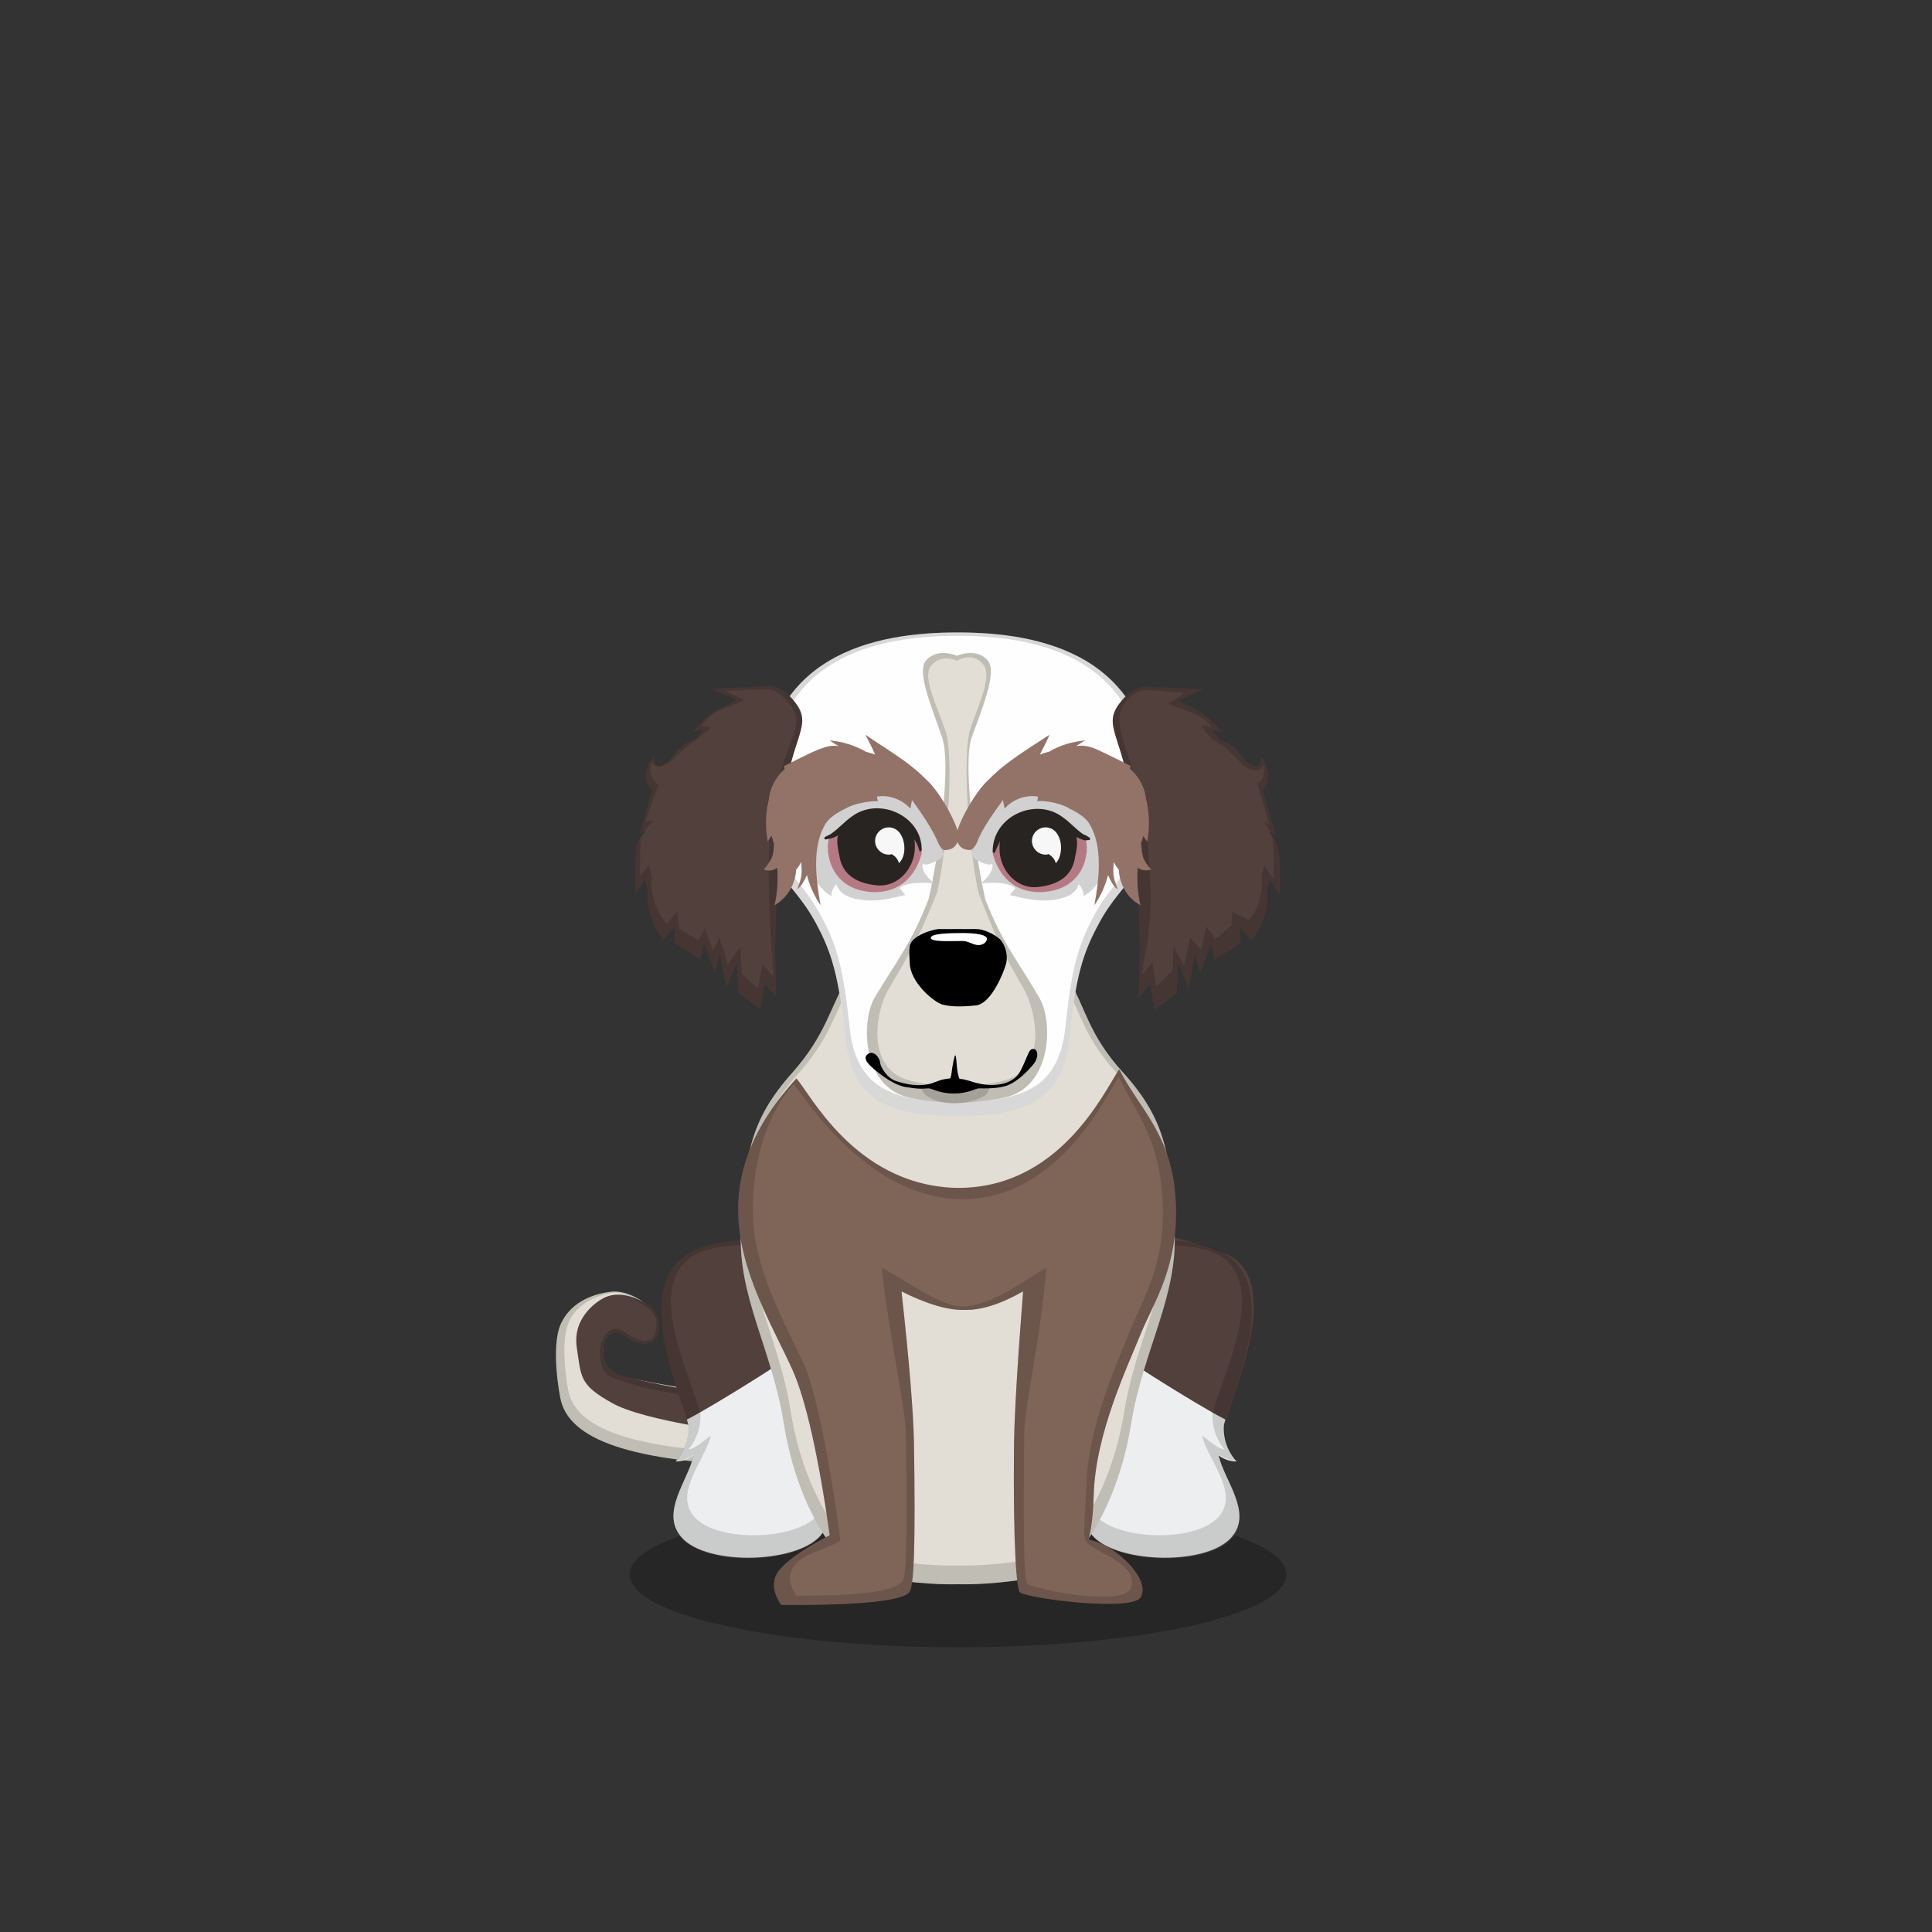 ﻿<?xml version="1.0" encoding="utf-8"?><!DOCTYPE svg PUBLIC "-//W3C//DTD SVG 1.1//EN" "http://www.w3.org/Graphics/SVG/1.1/DTD/svg11.dtd"><svg x="0" y="0" width="340px" height="340px" viewBox="0, 0, 340, 340" preserveAspectRatio="xMidYMid" font-size="0" id="a" enable-background="new 0 0 340 340" xmlns="http://www.w3.org/2000/svg" xmlns:xlink="http://www.w3.org/1999/xlink" xmlns:xml="http://www.w3.org/XML/1998/namespace" version="1.1"><rect x="0" y="0" width="340" height="340" fill="#333333" stroke="none"/><g id="b" fill="#000"><g id="c"><g transform="translate(0, 0) translate(0, 224)" id="d"><ellipse cx="168.6" cy="53.1" rx="57.8" ry="12.8" fill-opacity="0.25" id="e" /></g><g id="f"><g transform="translate(97.8, 104.7) translate(0, 122)" id="g"><g id="h"><path d="M37.2 31.3 C12.9 30.6 2.2 26.6 0.8 19.3 C0 15.1 -0.4 9.5 0.8 6.5 C2.8 1.8 7.8 0.9 9.2 0.7 C11.4 0.3 13.8 1.1 16.3 3.1 C16.9 3.7 17.2 4.6 17.3 5.9 C17.3 7.7 18.4 8.8 15.8 9.1 C13.3 9.5 11.8 7.1 10.3 7.3 C8.8 7.5 8.3 9.9 8.3 10.8 C8.3 11.7 7.9 13.8 10.8 15.2 C12.8 16.1 26.9 18.4 37.1 19.7 L37.2 31.3 z" id="i" fill="#E2DED5" /><path d="M8.7 1.6 C10.1 1 12.4 0.6 16.3 2.9 C17.6 3.8 18.2 5.1 18.2 6.7 C18.2 7.6 17.8 10 15.4 9.8 C13 9.6 11.8 7.5 10.3 7.8 C9.3 8 8.6 9 8.3 11 C8.3 13 9.3 14.4 11.2 15.2 C13.1 16 25.3 18.6 35.6 19.6 C36.9 23.3 35.1 25.6 34.4 25.6 C32.9 25.6 15.5 23.4 9.9 20.2 C4.2 17 4.5 15.8 3.7 10.4 C2.9 4.8 7.8 2 8.7 1.6 z" id="j" fill="#51403C" /><path d="M15.2 2.3 C15.5 2.5 15.9 2.7 16.3 2.9 C17.6 3.8 18.2 5.1 18.2 6.7 C18.2 7.6 17.8 10 15.4 9.8 C13 9.6 11.8 7.5 10.3 7.8 C9.3 8 8.6 9 8.3 11 C8.3 13 9.3 14.4 11.2 15.2 C11.8 15.4 13.2 15.8 15.2 16.3 C20.6 17.4 29.9 18.8 37.1 19.7 L37.2 31.3 C12.9 30.6 2.2 26.6 0.8 19.3 C0 15.1 -0.4 9.5 0.8 6.5 C2.8 1.8 7.8 0.9 9.2 0.7 C11.1 0.4 13.1 0.9 15.2 2.3 z M17.7 5.9 C17.7 4.9 17 4 15.7 3.1 C13.7 1.8 11.7 0.5 10 0.8 C8.6 1.1 4 1.9 2.2 6.2 C1.1 9 1.5 14.2 2.2 18 C3.5 24.7 13.4 28.4 35.8 29.1 L35.8 20.7 C29.1 19.8 21.3 18.7 16.3 17.7 C14.5 17.3 10.8 16.1 10.3 15.9 C8.5 15.2 7.8 14.2 7.8 10.8 C8 9 9.1 7.1 10.6 7.1 C12 7.1 13.4 9.1 15.6 9.3 C17.8 9.5 17.7 6.8 17.7 5.9 z" opacity="0.15" id="k" /></g></g><g transform="translate(123, 270.3) scale(1.171) translate(-123, -270.3) translate(105.8, 100.9) translate(11, 124)" id="l"><path d="M5.5 31.6 C4 25 -4.5 8.1 4.9 2.8 C11.3 -0.8 29.6 0.5 37.7 7.3 C45.8 14.2 46.2 40.5 24.1 25 C20 22.1 30.1 37 24.8 45 C21.8 49.6 7.3 50.2 3.5 45.6 C-0.1 41.2 6.3 35.3 5.5 31.6 z" id="m" fill="#51403C" /><path d="M5.4 33.3 C4.6 33.9 3.7 34.2 2.7 34.2 C4.1 32.7 4.8 30.6 4.6 28.6 C4.5 28.4 4.5 28.2 4.4 27.9 C8.2 26 22.2 17.3 25.8 14.2 C25.8 17.2 29.4 22.5 28.2 26.7 C26.7 31.5 30 36.9 24.8 44.9 C21.8 49.5 7.3 50.1 3.5 45.5 C0.4 41.8 4.6 37 5.4 33.3 z" id="n" fill="#EDEEEF" /><path d="M4.9 2.8 C11.3 -0.8 29.6 0.5 37.7 7.3 C45.3 13.8 46.1 37.3 28 27.4 C27.1 31.8 29.5 36.8 25.4 43.8 C25.2 44.2 25 44.6 24.8 44.9 C21.8 49.5 7.3 50.1 3.5 45.5 C2.9 44.8 2.6 44.1 2.5 43.3 C1.8 40 4.8 36.2 5.4 33.2 C4.6 33.8 3.7 34.1 2.7 34.1 C4.1 32.6 4.8 30.5 4.6 28.5 C4.5 28.3 4.5 28.1 4.4 27.8 C1.8 20.1 -3.1 7.3 4.9 2.8 z M5.5 3.2 C-1.6 7.3 3.9 19 6.2 26.2 C6.3 26.5 6.3 26.7 6.4 26.8 C6.6 28.6 5.9 31 4.6 32.4 C5.5 32.4 7.2 30.9 8 30.3 C7.4 33.1 3.9 37.3 4.5 40.4 C4.6 41.1 4.9 41.8 5.4 42.4 C8.8 46.6 21.7 46.1 24.4 41.8 C24.6 41.5 24.8 41.1 25 40.8 C28.6 34.3 25.9 29.2 26.7 25.2 C42.9 34.2 44.1 14.1 37.4 8.2 C30.2 2 11.2 -0.1 5.5 3.2 z" opacity="0.15" id="o" /></g><g transform="translate(214, 270.3) scale(1.171) translate(-214, -270.3) translate(111.9, 100.9) translate(86, 148) scale(-1, 1) translate(-86, -148) translate(64, 123)" id="p"><path d="M5.5 32.6 C4 26 -5.2 7.6 4.9 3.8 C30.4 -6.1 41.7 9.9 43.4 18.9 C45.8 31.2 30.5 28 24 26 C19.2 24.5 30 38 24.7 46 C21.7 50.6 7.2 51.2 3.4 46.6 C-0.1 42.2 6.3 36.3 5.5 32.6 z" id="q" fill="#51403C" /><path d="M5.5 34.3 C4.7 34.9 3.8 35.2 2.8 35.2 C4.2 33.7 4.9 31.6 4.7 29.6 C4.6 29.4 4.6 29.2 4.5 28.9 C8.3 27 22.3 18.3 25.9 15.2 C25.9 18.2 25.3 21.7 24.1 25.9 C22.6 30.7 30.1 37.9 24.8 45.9 C21.8 50.5 7.3 51.1 3.5 46.5 C0.4 42.8 4.7 38 5.5 34.3 z" id="r" fill="#EDEEEF" /><path d="M4.9 3.8 C11.3 0.2 29.6 1.5 37.7 8.3 C45.3 14.8 46.1 38.3 28 28.4 C27.1 32.8 29.5 37.8 25.4 44.8 C25.2 45.2 25 45.6 24.8 45.9 C21.8 50.5 7.3 51.1 3.5 46.5 C2.9 45.8 2.6 45.1 2.5 44.3 C1.8 41 4.8 37.2 5.4 34.2 C4.6 34.8 3.7 35.1 2.7 35.1 C4.1 33.6 4.8 31.5 4.6 29.5 C4.5 29.3 4.5 29.1 4.4 28.8 C1.8 21.1 -3.1 8.3 4.9 3.8 z M5.5 4.2 C-1.6 8.3 3.9 20 6.2 27.2 C6.3 27.5 6.3 27.7 6.4 27.8 C6.6 29.6 5.9 32 4.6 33.4 C5.5 33.4 7.2 31.9 8 31.3 C7.4 34.1 3.9 38.3 4.5 41.4 C4.6 42.1 4.9 42.8 5.4 43.4 C8.8 47.6 21.7 47.1 24.4 42.8 C24.6 42.5 24.8 42.1 25 41.8 C28.6 35.3 25.9 30.2 26.7 26.2 C42.9 35.2 44.1 15.1 37.4 9.2 C30.2 3 11.2 0.9 5.5 4.2 z" opacity="0.15" id="s" /></g><g transform="translate(109.6, 97.9) translate(13, 60)" id="t"><path d="M84.1 58.7 C83.4 45.5 82.7 39.3 75 30.8 C69 24.2 68.5 19.6 65.4 14.3 C62 8.8 60.8 0.4 45.9 0.4 C31.1 0.4 29.8 8.8 26.5 14.3 C23.4 19.5 22.8 24.1 16.9 30.8 C9.2 39.4 8.5 45.6 7.8 58.7 C7.2 70.2 13.2 79.4 15.3 92.4 C17.9 108.9 26 118.4 29.6 119.2 C36.2 120.6 42.1 121 45.9 120.9 C49.8 121 55.7 120.6 62.2 119.2 C65.8 118.4 73.9 108.9 76.5 92.4 C78.7 79.4 84.7 70.2 84.1 58.7 z" id="u" fill="#E2DED5" /><path d="M84.1 58.7 C84.7 70.2 78.7 79.4 76.5 92.4 C73.9 108.9 65.8 118.4 62.2 119.2 C55.7 120.6 49.8 121 45.9 120.9 C42.1 121 36.2 120.6 29.6 119.2 C26 118.4 17.9 108.9 15.3 92.4 C13.2 79.4 7.2 70.2 7.8 58.7 C8.5 45.6 9.2 39.4 16.9 30.8 C22.8 24.1 23.4 19.5 26.5 14.3 C29.8 8.8 31.1 0.4 45.9 0.4 C60.8 0.4 62 8.8 65.4 14.3 C68.5 19.6 69 24.2 75 30.8 C82.7 39.3 83.4 45.5 84.1 58.7 z M82.6 57.8 C82 45.1 81.3 39.1 73.9 30.9 C68.1 24.6 67.6 20.2 64.7 15.1 C61.4 9.8 60.2 1.7 45.9 1.7 C31.7 1.7 30.4 9.8 27.2 15.1 C24.3 20.1 23.7 24.5 18 30.9 C10.6 39.2 9.9 45.2 9.3 57.8 C8.7 68.8 14.5 77.7 16.5 90.2 C19 106.1 26.8 115.2 30.2 116 C36.6 117.3 42.2 117.7 45.9 117.6 C49.7 117.7 55.3 117.3 61.6 116 C65 115.2 72.8 106.1 75.3 90.2 C77.4 77.7 83.2 68.8 82.6 57.8 z" opacity="0.15" id="v" /></g><g transform="translate(129.797, 188.17) scale(0.995, 0.903) translate(-129.6, -179) translate(90.5, 86.6) translate(39, 92)" id="w"><path d="M10.5 2.2 C12.9 5 20.7 22.6 38.2 23.5 C56.8 24.2 64.9 4.9 67.6 0.4 C71.2 8.2 77 13.2 77.6 26 C78.2 38.8 73.7 45.8 71.4 52 C69.1 58.3 63.4 71.4 63.1 83.3 C62.8 95.2 60.6 90.7 64.9 93.1 C69.2 95.6 72.9 100.5 71.4 103.3 C69.9 106.2 51 103.5 50 102.3 C49.5 101.7 48.8 94.2 49 73 C49.1 67.4 49.6 57.6 50.6 43.7 C46.6 46.2 43.1 47.4 40.2 47.3 C37.4 47.4 33.6 46.2 29.1 43.7 C30.5 57.6 31.2 67.4 31.3 73 C31.6 93.4 31.3 101.1 30.5 102.3 C29.3 104 21.8 104.9 7.8 104.8 C6.1 102 6.1 99.6 7.8 97.6 C9.5 95.6 12.4 93.5 16.4 91.2 C14.4 75.7 12.2 65 9.9 59.2 C6.4 50.6 0.3 39.8 0.2 28 C0.1 16.2 6.2 7.4 10.5 2.2 z" id="x" fill="#7F6458" /><path d="M10.5 2.2 C12.9 5 20.7 22.6 38.2 23.5 C56.8 24.2 64.9 4.9 67.6 0.4 C71.2 8.2 77 13.2 77.6 26 C78.2 38.8 73.7 45.8 71.4 52 C69.1 58.3 63.4 71.4 63.1 83.3 C62.8 95.2 60.6 90.7 64.9 93.1 C69.2 95.6 72.9 100.5 71.4 103.3 C69.9 106.2 51 103.5 50 102.3 C49.5 101.7 48.8 94.2 49 73 C49.1 67.4 49.6 57.6 50.6 43.7 C46.6 46.2 43.1 47.4 40.2 47.3 C37.4 47.4 33.6 46.2 29.1 43.7 C30.5 57.6 31.2 67.4 31.3 73 C31.6 93.4 31.3 101.1 30.5 102.3 C29.3 104 21.8 104.9 7.8 104.8 C6.1 102 6.1 99.6 7.8 97.6 C9.5 95.6 12.4 93.5 16.4 91.2 C14.4 75.7 12.2 65 9.9 59.2 C6.4 50.6 0.3 39.8 0.2 28 C0.1 16.2 6.2 7.4 10.5 2.2 z M10 3.3 C5.9 8.4 2.7 17 2.8 28.3 C2.9 39.5 8.6 50 12 58.3 C14.1 63.8 16.5 77.4 18.3 92.3 C14.6 94.5 12 94.8 10.5 96.7 C9 98.6 8.9 100.3 10.5 103 C23.5 103.1 28.2 101.8 29.3 100.1 C30 99 30.2 91.3 29.9 71.7 C29.8 66.2 26.9 52.4 25.6 39.1 C29.9 41.5 36.2 46.9 40 46.6 C44.9 46.6 50.9 41.5 54.7 39.1 C53.8 52.4 50.8 66.2 50.8 71.5 C50.6 91.9 50.8 100 51.3 100.6 C52.2 101.7 68.3 105.3 69.7 101.5 C70.6 98.6 68.1 96.6 64.3 94.4 C60.3 92 61.5 92.7 61.8 81.3 C62.1 69.9 67.4 57.3 69.5 51.4 C71.6 45.5 75.8 38.7 75.3 26.4 C74.8 14.1 70.8 9.3 67.5 1.9 C65 6.2 56.4 26.4 39 25.7 C22.7 24.9 12.2 6.1 10 3.3 z" opacity="0.15" id="y" /></g></g><g id="z"><g transform="translate(107.4, 110.4) translate(26, 0)" id="a1"><path d="M35.2 0.9 C35.2 0.9 35.1 0.9 35.2 0.9 C35.1 0.9 35 0.9 35 0.9 C20.8 0.9 0.5 4.6 0.5 30.1 C0.5 43.2 5.9 44 10.2 52.1 C12.9 57.1 14.2 61.2 15.4 72.3 C16.5 83.1 22.6 86 35.1 86 C47.6 86 53.7 83 54.8 72.3 C55.9 61.1 57.3 57.1 60 52.1 C64.3 44 69.7 43.3 69.7 30.1 C69.7 4.6 49.4 0.9 35.2 0.9 z" id="b1" fill="#FEFEFE" /><path d="M35.2 0.9 C49.4 0.9 69.7 4.6 69.7 30.1 C69.7 43.3 64.3 44 60 52.1 C57.3 57.1 55.9 61.1 54.8 72.3 C53.7 83 47.6 86 35.1 86 C22.6 86 16.5 83.1 15.4 72.3 C14.2 61.2 12.9 57.1 10.2 52.1 C5.9 44 0.5 43.2 0.5 30.1 C0.5 4.6 20.8 0.9 35 0.9 C35 0.9 35.1 0.9 35.2 0.9 C35.1 0.9 35.2 0.9 35.2 0.9 z M35.2 1.5 C35.2 1.5 35.1 1.5 35.2 1.5 C35.1 1.5 35 1.5 35 1.5 C21.3 1.5 1.8 5 1.8 29.6 C1.8 42.2 7 43 11.1 50.8 C13.7 55.6 15 59.6 16.1 70.3 C17.2 80.7 23 83.5 35.1 83.5 C47.2 83.5 53 80.6 54.1 70.3 C55.2 59.5 56.5 55.7 59.1 50.8 C63.2 43 68.4 42.3 68.4 29.6 C68.4 5 48.9 1.5 35.2 1.5 z" opacity="0.15" id="c1" /></g><g transform="translate(109.6, 104.2) translate(2, 16)" id="d1"><g id="e1"><path d="M0.2 37 C0.2 35.6 0.2 30.8 0.3 29.9 C0.2 28.7 0.9 27.3 2 26.1 C1.7 26.2 1.4 26.3 1 26.5 C1.7 24 3.2 18.8 3.2 18.8 C1.9 18 1.4 15.6 3.5 12.8 C3.3 15.6 5.5 14.4 6.1 13.7 C6.7 13 7.3 12.3 7.9 11.6 C8.6 10.8 9.7 10.3 10.8 9.8 C11.2 9.3 11.7 8.8 12.1 8.3 C11.5 8.3 10.9 8.4 10.4 8.6 C12 6.4 14.3 4.6 16.9 3.7 C17.3 3.4 17.6 3.2 18 2.9 C16.6 2.3 15.1 1.7 13.7 1 C16.8 0.9 19.9 0.7 23.1 0.6 C24.4 0.5 26.2 0.6 28.4 3.5 C31.8 8 26.9 9.4 25.6 26.2 C24.9 36.1 25 42.4 24.8 46.4 C24.9 49.3 24.9 52.3 25 55.2 C24.3 54.4 23.7 53.7 23 52.9 C22.7 54.4 22.5 55.7 22.2 57.4 C20.9 56.4 19.6 55.5 18.3 54.5 C18.2 52.8 18.2 51.2 18.1 49.5 C18.1 49.5 18.1 49.5 18 49.4 C17.4 50.8 16.8 52.2 16.2 53.6 C15.8 51.6 15.5 49.5 15.1 47.5 C14.8 48.6 14.5 49.8 14.2 50.9 C13.6 49.2 12.9 47.5 12.3 45.9 C12.1 46.8 11.8 47.7 11.6 48.6 C10.1 47.6 8.6 46.6 7.1 45.7 C7.1 44.7 7.2 43.8 7.2 42.8 C6.5 43.6 5.9 44.4 5.2 45.2 C3.1 42.7 2.1 39.4 2.4 36.2 C2.2 35.6 2 35.1 1.9 34.5 C1.4 35.4 0.8 36.2 0.2 37 z" id="f1" fill="#51403C" /><path d="M0.2 37 C0.2 35.6 0.2 30.8 0.3 29.9 C0.2 28.7 0.9 27.3 2 26.1 C1.7 26.2 1.4 26.3 1 26.5 C1.7 24 3.2 18.8 3.2 18.8 C1.9 18 1.4 15.6 3.5 12.8 C3.3 15.6 5.5 14.4 6.1 13.7 C6.7 13 7.3 12.3 7.9 11.6 C8.6 10.8 9.7 10.3 10.8 9.8 C11.2 9.3 11.7 8.8 12.1 8.3 C11.5 8.3 10.9 8.4 10.4 8.6 C12 6.4 14.3 4.6 16.9 3.7 C17.3 3.4 17.6 3.2 18 2.9 C16.6 2.3 15.1 1.7 13.7 1 C16.8 0.9 19.9 0.7 23.1 0.6 C24.4 0.5 26.2 0.6 28.4 3.5 C31.8 8 26.9 9.4 25.6 26.2 C24.9 36.1 25 42.4 24.8 46.4 C24.9 49.3 24.9 52.3 25 55.2 C24.3 54.4 23.7 53.7 23 52.9 C22.7 54.4 22.5 55.7 22.2 57.4 C20.9 56.4 19.6 55.5 18.3 54.5 C18.2 52.8 18.2 51.2 18.1 49.5 C18.1 49.5 18.1 49.5 18 49.4 C17.4 50.8 16.8 52.2 16.2 53.6 C15.8 51.6 15.5 49.5 15.1 47.5 C14.8 48.6 14.5 49.8 14.2 50.9 C13.6 49.2 12.9 47.5 12.3 45.9 C12.1 46.8 11.8 47.7 11.6 48.6 C10.1 47.6 8.6 46.6 7.1 45.7 C7.1 44.7 7.2 43.8 7.2 42.8 C6.5 43.6 5.9 44.4 5.2 45.2 C3.1 42.7 2.1 39.4 2.4 36.2 C2.2 35.6 2 35.1 1.9 34.5 C1.4 35.4 0.8 36.2 0.2 37 z M1 33.9 C1.6 33.2 2.2 32.8 2.6 31.9 C2.7 32.5 2.9 33.5 3.1 34.1 C2.8 37 3.8 40.1 5.7 42.4 C6.4 41.7 6.9 40.9 7.6 40.2 C7.6 40.8 7.7 41.8 7.9 43.2 C9.2 44 10.3 44.7 11.3 45.3 C11.5 44.5 12.3 43.9 12.4 43.1 C13 44.6 13.3 45.6 13.9 47.2 C14.2 46.2 14.8 45.6 15 44.6 C15.4 46.4 16.1 47.8 16.5 49.7 C16.9 48.8 17.6 47.8 18.7 46.5 C18.8 48.7 18.9 50.3 19 51.3 C20.2 52.2 20.5 52.8 21.8 53.7 C22.1 52.1 22.3 50.9 22.6 49.6 C23.3 50.3 23.8 51 24.5 51.7 C24.4 49 23.2 35.8 23.9 26.7 C25 11.1 30.8 8.1 27.6 4 C25.5 1.3 24.2 1.1 23 1.1 C20 1.2 18.9 1.3 16 1.4 C17.3 2 18.1 2.4 19.4 3 C19 3.3 17.2 3.9 16.8 4.1 C14.4 4.9 13.2 5.7 11.7 7.7 C12.2 7.5 13 7.8 13.6 7.8 C13.2 8.3 11.2 9.7 10.8 10.1 C9.8 10.6 7.2 13 6.6 13.6 C6 14.2 3.8 15.6 3.2 13.8 C2.3 15.4 3.1 17.2 4.3 17.9 C4.3 17.9 2.7 22.1 2 24.4 C2.4 24.2 3.2 24.3 3.4 24.2 C2.4 25.3 1 26.9 1.1 28 C1.1 29.1 1 32.6 1 33.9 z" opacity="0.15" id="g1" /></g></g><g transform="translate(108.4, 104.3) translate(102, 45) scale(-1, 1) translate(-102, -45) translate(87, 16)" id="h1"><g id="i1"><path d="M0.2 37 C0.2 35.6 0 32.1 0.3 29.9 C0.5 28.5 1.1 27.2 2 26.1 C1.7 26.2 1.4 26.3 1 26.5 C1.7 24 2.5 21.1 3.2 18.8 C2.9 18.6 1 16.3 3.5 12.8 C3.3 15.6 5.5 14.4 6.1 13.7 C6.7 13 7.3 12.3 7.9 11.6 C8.6 10.8 9.7 10.3 10.8 9.8 C11.2 9.3 11.7 8.8 12.1 8.3 C11.5 8.3 10.9 8.4 10.4 8.6 C12 6.4 14.3 4.6 16.9 3.7 C17.3 3.4 17.6 3.2 18 2.9 C16.6 2.3 15.1 1.7 13.7 1 C16.8 0.9 19.9 0.7 23.1 0.6 C24.4 0.5 26.2 0.6 28.4 3.5 C31.8 8 26.9 9.4 25.6 26.2 C24.9 36.1 25 42.4 24.8 46.4 C24.9 49.3 24.9 52.3 25 55.2 C24.3 54.4 23.7 53.7 23 52.9 C22.7 54.4 22.5 55.7 22.2 57.4 C20.9 56.4 19.6 55.5 18.3 54.5 C18.2 52.8 18.2 51.2 18.1 49.5 C18.1 49.5 18.1 49.5 18 49.4 C17.4 50.8 16.8 52.2 16.2 53.6 C15.8 51.6 15.5 49.5 15.1 47.5 C14.8 48.6 14.5 49.8 14.2 50.9 C13.6 49.2 12.9 47.5 12.3 45.9 C12.1 46.8 11.8 47.7 11.6 48.6 C10.1 47.6 8.6 46.6 7.1 45.7 C7.1 44.7 7.2 43.8 7.2 42.8 C6.5 43.6 5.9 44.4 5.2 45.2 C3.1 42.7 2.1 39.4 2.4 36.2 C2.2 35.6 2 35.1 1.9 34.5 C1.4 35.4 0.8 36.2 0.2 37 z" id="j1" fill="#51403C" /><path d="M1.8 26.3 C1.8 26.2 1.8 26.2 1.9 26.1 C1.6 26.2 1.4 26.3 1 26.5 C1.7 24 2.5 21.1 3.2 18.8 C2.9 18.6 1 16.3 3.5 12.8 C3.3 15.6 5.5 14.4 6.1 13.7 C6.7 13 7.3 12.3 7.9 11.6 C8.6 10.8 9.7 10.3 10.8 9.8 C11.2 9.3 11.7 8.8 12.1 8.3 C11.5 8.3 10.9 8.4 10.4 8.6 C12 6.4 14.3 4.6 16.9 3.7 C17.3 3.4 17.6 3.2 18 2.9 C16.6 2.3 15.1 1.7 13.7 1 C16.8 0.9 19.9 0.7 23.1 0.6 C24.4 0.5 26.2 0.6 28.4 3.5 C31.8 8 26.9 9.4 25.6 26.2 C24.9 36.1 25 42.4 24.8 46.4 C24.9 49.3 24.9 52.3 25 55.2 C24.3 54.4 23.7 53.7 23 52.9 C22.7 54.4 22.5 55.7 22.2 57.4 C20.9 56.4 19.6 55.5 18.3 54.5 C18.2 52.8 18.2 51.2 18.1 49.5 C18.1 49.5 18.1 49.5 18 49.4 C17.4 50.8 16.8 52.2 16.2 53.6 C15.8 51.6 15.5 49.5 15.1 47.5 C14.8 48.6 14.5 49.8 14.2 50.9 C13.6 49.2 12.9 47.5 12.3 45.9 C12.1 46.8 11.8 47.7 11.6 48.6 C10.1 47.6 8.6 46.6 7.1 45.7 C7.1 44.7 7.2 43.8 7.2 42.8 C6.5 43.6 5.9 44.4 5.2 45.2 C3.1 42.7 2.1 39.4 2.4 36.2 C2.2 35.6 2 35.1 1.9 34.5 C1.4 35.4 0.8 36.2 0.2 37 C0.2 35.6 0 32.1 0.3 29.9 C0.5 28.6 1 27.4 1.8 26.3 z M1.8 26.3 C1.6 26.8 1.5 27.3 1.4 27.8 C1.1 29.8 1.3 33.1 1.3 34.3 C1.9 33.6 2.4 32.8 2.9 32 C3 32.6 3.2 33 3.4 33.6 C3.1 36.6 3.7 39.4 5.7 41.7 C6.3 41 7.8 40.8 8.5 40.1 C8.5 41 8.7 41.8 8.7 42.7 C10.1 43.5 10.2 44.1 11.6 45 C11.8 44.2 12.8 43.6 13 42.7 C13.6 44.2 13.5 45.4 14.1 47 C14.4 46 15.6 45.6 15.9 44.6 C16.3 46.4 16.7 47.8 17 49.7 C17.6 48.4 18.3 47.6 18.8 46.3 C18.9 46.4 19 49 19.1 50.6 C20.3 51.5 20.7 52.3 21.9 53.2 C22.2 51.6 22.4 50.4 22.6 49.1 C23.2 49.8 23.8 50.5 24.4 51.2 C24.3 48.5 23.4 46.5 23.3 43.8 C22.9 40.7 22.7 38.4 23.3 29.3 C24.5 13.8 30.7 7.7 27.5 3.5 C25.5 0.8 23.7 1.1 22.5 1.2 C19.5 1.3 19.6 1.5 16.8 1.6 C18.1 2.2 18.6 3 19.9 3.5 C19.5 3.8 18.3 4 18 4.3 C15.6 5.1 13.6 5.7 12.1 7.7 C12.6 7.5 13.4 7.4 14 7.4 C13.6 7.9 12.5 9.4 12.1 9.8 C11.1 10.3 9.5 11.4 8.9 12.1 C8.3 12.7 7.5 13.3 7 14 C6.5 14.7 3.8 16.3 3 14.3 C2.7 17.1 3.8 17.4 4.1 17.6 C3.5 19.7 2.7 22.4 2.1 24.7 C2.5 24.5 2.7 24.4 3 24.3 C2.5 24.9 2.2 25.5 1.9 26.1 C1.9 26.1 2 26.1 2 26.1 C1.9 26.2 1.9 26.2 1.8 26.3 z" opacity="0.15" id="k1" /></g></g><g id="l1"><g transform="translate(101.5, 84.8) translate(51, 30)" id="m1"><g id="n1"><path d="M30.4 60.8 C26.6 54.2 23.9 51.2 20.9 43.5 C19 34.9 16.9 19.5 18.5 15 C20.3 9.9 23.1 3.4 21.3 1.4 C19.3 -0.9 15.9 0.6 15.9 0.6 C15.9 0.6 12.5 -0.9 10.5 1.4 C8.7 3.4 11.6 9.9 13.3 15 C14.9 19.6 12.9 34.9 10.9 43.5 C7.9 51.2 5.3 54.3 1.4 60.8 C-0.9 64.8 -0.8 75.4 6.3 78 C9.1 79 14.5 79.3 15.9 79.3 C17.2 79.3 22.6 79 25.5 78 C32.6 75.4 32.8 64.8 30.4 60.8 z" id="o1" fill="#E2DED5" /><path d="M30.4 60.8 C32.8 64.8 32.6 75.4 25.5 78 C22.6 79 17.2 79.3 15.9 79.3 C14.5 79.3 9.1 79 6.3 78 C-0.8 75.4 -0.9 64.8 1.4 60.8 C5.3 54.3 7.9 51.2 10.9 43.5 C12.9 34.9 14.9 19.6 13.3 15 C11.6 9.9 8.7 3.4 10.5 1.4 C12.5 -0.9 15.9 0.6 15.9 0.6 C15.9 0.6 19.3 -0.9 21.3 1.4 C23.1 3.4 20.3 9.9 18.5 15 C16.9 19.5 19 34.9 20.9 43.5 C23.9 51.2 26.6 54.2 30.4 60.8 z M27.6 59.1 C23.9 52.8 22.5 49.6 19.7 42.3 C17.9 34.1 16.8 17.6 18.3 13.3 C20 8.5 22.2 3.9 20.4 2 C18.5 -0.2 15.9 1.5 15.9 1.5 C15.9 1.5 13.3 0.1 11.4 2.3 C9.7 4.2 12.3 9.1 13.9 13.9 C15.4 18.3 14.3 34.1 12.4 42.3 C9.5 49.6 7.5 53.2 3.8 59.4 C1.6 63.2 0 72.7 6.8 75.1 C9.4 76.1 14.6 76.4 15.9 76.4 C17.1 76.4 22.3 76.1 25 75.1 C31.8 72.7 29.8 62.9 27.6 59.1 z" opacity="0.15" id="p1" /></g></g><g transform="translate(168.6, 190.9) scale(0.7) translate(-168.6, -185.9) translate(95.5, 85.8) translate(47, 87)" id="q1"><g id="r1"><path d="M3.4 5.4 C4.9 4.3 6.4 6.3 6.5 7.5 C6.6 8.7 8.3 11.5 10.6 12.2 C12.9 12.9 15.9 13.7 19.3 12.8 C20.3 12.5 21.7 11.7 24.1 11.5 C24.2 11.5 24.4 10.8 24.5 9.9 C24.7 8.2 25.2 5.7 25.4 5.7 C25.7 5.7 25.7 8.3 26 10 C26.2 11 26.4 11.6 26.5 11.6 C28.5 11.8 29.8 12.5 31.4 12.8 C34.4 13.5 39.8 13.5 41.8 9.6 C43.8 5.7 43.8 4.1 45 4.1 C46.2 4.1 46.5 6.2 45 8 C43.5 9.8 41.3 12 38.9 13.1 C36.5 14.2 32.3 14 31.3 14 C30.3 14.1 28.6 15.3 25 15.3 C21.4 15.3 19.6 14 18.7 14 C17.8 14 16.8 14.3 13.9 13.8 C11 13.6 8.3 11.8 6 10 C3.7 8.2 1.9 6.5 3.4 5.4 z" id="s1" /><path d="M16.7 13.9 C17.2 14.9 17.8 15.6 18.4 16 C20.2 17.2 23 17.8 25 17.8 C27.2 17.8 30.6 17.2 32.7 15.9 C33.3 15.5 33.7 14.9 34 13.9 C30.1 13.3 27.2 13 25.4 13 C23.6 13 20.6 13.3 16.7 13.9 z" opacity="0.15" id="t1" /></g></g><g transform="translate(168.5, 174.7) scale(0.7) translate(-168.5, -174.7) translate(85.8, 98.7) translate(70, 60)" id="u1"><g id="v1"><path d="M0.7 4.3 C1.1 1.6 6.7 0 8.1 0 C9.5 0 15.7 0 17.5 0 C19.3 0 22 1.3 23.3 2.5 C24.6 3.7 25.4 6.3 25 8.4 C24.5 10.5 21.3 18.8 17.3 19.2 C13.3 19.6 11.1 19.5 9 19 C6.9 18.5 0.7 13.4 0.7 8.4 C0.6 6.7 0.5 5.7 0.7 4.3 z" id="w1" /><path d="M14 3 C15.3 3 16.6 3.9 17.6 4 C19.1 4.2 20.1 3.2 20.1 2.5 C20.1 1.4 17.3 1 14 1 C10.7 1 6 1.1 6 2.2 C6 3.3 10.7 3 14 3 z" id="x1" fill="#FFF" /></g></g><g transform="translate(111.2, 94.7) translate(23, 34)" id="y1"><g transform="translate(8, 9)" id="z1"><path d="M5.3 3.2 C8.3 1.4 12.4 0.2 15.8 1 C18.2 1.5 22.8 5.2 24.1 10.9 C23.7 10.7 23.4 10.6 22.9 10.4 C23.2 11.1 23.6 11.9 23.9 12.6 C23.7 13.5 20.8 14.9 20.2 14.3 C19.8 15.5 21.3 17 22.1 17.7 C22 17.8 17.6 17.2 16.1 18.6 C16.7 19.2 16.7 19.4 17.1 19.8 C14.7 20.4 12.2 21 9.7 20.7 C7.9 20.5 5.5 19.9 5 17.9 C4.4 18.5 4.1 19.2 4.1 20 C1.3 18.4 -0.2 15 0.1 11.8 C0.5 8.4 2.3 5 5.3 3.2 z" id="a2" fill="#D1D1D1" /><path d="M3.7 9.8 C8.9 5.9 20.1 5.8 20 12.5 C19.9 12.7 18.6 19.5 11.4 19.3 C3.6 18.9 3 11.8 3.7 9.8 z" id="b2" fill="#B57983" /><path d="M7.7 6 C6.4 6.9 5.4 8.1 4.1 9 C3.9 9.2 3 9.5 2.9 9.7 C2.7 10.2 3.4 10 3.7 9.9 C4.3 9.8 4.8 9.6 5.3 9.3 C5 10 5.2 11.6 5.5 12.8 C5.9 15.7 7.9 17.7 12.1 18.1 C15.8 18.5 18.8 15.1 18.8 11.4 C18.8 10.9 18.8 10.5 18.7 10 C19.1 10.6 19.4 11.3 19.6 12 C19.7 12.3 19.9 12.1 20 11.9 C20.1 5.9 12.5 2.4 7.7 6 z" id="c2" fill="#282421" /><path d="M16.4 9.3 C16 8.5 15.2 7.9 14.2 7.9 C12.9 7.9 11.8 9 11.8 10.3 C11.8 11.6 12.9 12.7 14.2 12.7 C14.4 12.7 14.5 12.7 14.7 12.6 C15.4 13 15.8 13.5 16 14.2 C17.2 13.1 17.2 10.7 16.4 9.3 z" id="d2" fill="#F7F7F7" /><path d="M-5.4 15.2 C-5.3 17.4 -5.4 19.5 -5.9 21.6 C-3.7 20.4 -2.2 17.9 -2.1 15.4 C-1.8 15 -1.5 14.6 -1.2 14 C-1 16.6 -1.2 16.8 -1.9 18.8 C-1.2 18.3 -0.7 17.4 -0.2 16.3 C0.3 18.2 1.1 20 2.2 21.6 C1.4 17 0.6 11.1 3.2 7.1 C3.8 6.2 5.1 5.3 6.6 4.6 C8 3.7 11.1 3.2 12.3 3.3 C12.2 3 12.2 2.7 12.1 2.5 C14.2 2.1 16.6 3 18 4.6 C18.1 4.1 18.2 3.6 18.3 3.1 C19.7 5 21.9 8.2 22.8 10.4 C23.2 11.4 23.8 12 24.2 11.9 C25.3 11.8 26 11.5 26.5 10 C27 8.5 23.3 1.6 20.7 -0.6 C17.7 -3.7 13.7 -5.9 10.1 -8.4 C10.7 -7.2 11.3 -6.1 11.8 -4.9 C11.3 -5.1 10.8 -5.2 10.2 -5.4 C8.3 -6.5 6.1 -7.2 3.8 -7.4 C4.3 -7.1 4.8 -6.7 5.4 -6.4 C3.9 -6.7 2.3 -6 0.9 -5.4 C0.4 -5.2 -3.6 -3.2 -4.2 -2.9 C-4.2 -2.7 -4.2 -2.5 -4.1 -2.4 C-5.9 -0.7 -6.7 1.1 -6.9 3 C-6.9 3.1 -7 3.3 -7 3.4 C-7.5 5.7 -7.5 8.1 -7.1 10.4 C-6.9 10.1 -6.7 9.7 -6.4 9.4 C-6.3 9.8 -6.2 10.1 -6.1 10.5 C-6.1 10.6 -6.1 10.7 -6 10.7 C-6 11.7 -6.1 12.6 -6.4 13.3 C-6.8 14 -7.2 14.7 -7.8 15.3 C-7 15.7 -6.1 15.5 -5.4 15 C-5.4 15.1 -5.4 15.2 -5.4 15.2 z M-3.9 9.2 L-3.9 9.2 L-3.9 9.2 z" id="e2" fill="#937367" /></g></g><g transform="translate(106.8, 94.7) translate(61, 34)" id="f2"><g id="g2"><path d="M21.7 12.2 C18.7 10.4 14.6 9.2 11.2 10 C8.8 10.5 4.2 14.2 2.9 19.9 C3.3 19.7 3.6 19.6 4.1 19.4 C3.8 20.1 3.4 20.9 3.1 21.6 C3.3 22.5 6.2 23.9 6.8 23.3 C7.2 24.5 5.7 26 4.9 26.7 C5 26.8 9.4 26.2 10.9 27.6 C10.3 28.2 10.3 28.4 9.9 28.8 C12.3 29.4 14.8 30 17.3 29.7 C19.1 29.5 21.5 28.9 22 26.9 C22.6 27.5 22.9 28.2 22.9 29 C25.7 27.4 27.2 24 26.9 20.8 C26.5 17.4 24.7 14 21.7 12.2 z" id="h2" fill="#D1D1D1" /><path d="M23.2 18.8 C18 14.9 6.8 14.8 6.9 21.5 C7 21.7 8.3 28.5 15.5 28.3 C23.4 27.9 24 20.8 23.2 18.8 z" id="i2" fill="#B57983" /><path d="M24 18.8 C23.9 18.6 23.1 18.2 22.8 18.1 C21.5 17.2 20.5 16 19.2 15.1 C14.4 11.5 6.8 15 6.9 21.2 C7 21.4 7.2 21.5 7.3 21.3 C7.5 20.7 7.9 20 8.2 19.3 C8.1 19.7 8.1 20.2 8.1 20.7 C8.1 24.4 11.1 27.8 14.8 27.4 C19 27 21 25 21.4 22.1 C21.7 20.9 21.9 19.3 21.6 18.6 C22.1 18.8 22.6 19.1 23.2 19.2 C23.6 19.1 24.2 19.3 24 18.8 z" id="j2" fill="#282421" /><path d="M18.4 18.3 C18 17.5 17.2 16.9 16.2 16.9 C14.9 16.9 13.8 18 13.8 19.3 C13.8 20.6 14.9 21.7 16.2 21.7 C16.4 21.7 16.5 21.7 16.7 21.6 C17.4 22 17.8 22.5 18 23.2 C19.1 22.1 19.2 19.7 18.4 18.3 z" id="k2" fill="#F7F7F7" /><path d="M32.4 24 C33.1 24.5 34 24.6 34.8 24.3 C34.2 23.7 33.8 23.1 33.4 22.3 C33.2 21.6 33.1 20.7 33 19.7 C33 19.6 33 19.5 33.1 19.5 C33.2 19.1 33.3 18.8 33.4 18.4 C33.6 18.7 33.8 19.1 34.1 19.4 C34.5 17.1 34.5 14.7 34 12.4 C34 12.3 33.9 12.1 33.9 12 C33.7 10.1 32.9 8.3 31.1 6.6 C31.1 6.4 31.1 6.2 31.2 6.1 C30.6 5.8 26.6 3.8 26.1 3.6 C24.7 2.9 23.2 2.3 21.6 2.6 C22.1 2.3 22.6 1.9 23.2 1.6 C21 1.8 18.8 2.4 16.8 3.6 C16.3 3.7 15.7 3.9 15.2 4.1 C15.8 2.9 16.4 1.8 16.9 0.6 C13.3 3 9.3 5.3 6.3 8.4 C3.7 10.6 0 17.5 0.5 19 C1 20.5 1.7 20.8 2.8 20.9 C3.2 20.9 3.8 20.4 4.2 19.4 C5 17.2 7.3 14 8.7 12.1 C8.8 12.6 8.9 13.1 9 13.6 C10.4 12 12.7 11.1 14.9 11.5 C14.8 11.8 14.8 12.1 14.7 12.3 C16 12.1 19.1 12.7 20.4 13.6 C21.9 14.3 23.2 15.2 23.8 16.1 C26.4 20.2 25.6 26 24.8 30.6 C25.9 29 26.7 27.2 27.2 25.3 C27.7 26.4 28.2 27.4 28.9 27.8 C28.2 25.8 28 25.6 28.2 23 C28.5 23.6 28.8 24 29.1 24.4 C29.2 26.9 30.6 29.4 32.9 30.6 C32.4 28.5 32.3 26.3 32.4 24.2 C32.4 24.2 32.4 24.1 32.4 24 z M30.9 18.3 C30.9 18.3 30.9 18.2 30.9 18.3 C30.9 18.2 30.9 18.3 30.9 18.3 z" id="l2" fill="#937367" /></g></g></g></g></g></g><defs><g transform="translate(17.095, 0.801) translate(-135.295, -293.601)" id="m2" fill="#000"><path d="M118.2 302.7 C118.4 307.4 132.5 311.2 149.8 311.2 C167.1 311.2 181.2 307.4 181.4 302.7 C181.4 307.5 181.4 310.1 181.4 310.5 C181.4 315.3 167.3 319.1 149.8 319.1 C132.3 319.1 118.2 315.2 118.2 310.5 L118.2 302.7 L118.2 302.7 z" fill-opacity="0.453" id="n2" fill="#593001" /><path d="M118.7 301.7 C118.9 306.4 133 310.2 150.3 310.2 C167.6 310.2 181.7 306.4 181.9 301.7 C181.9 306.5 181.9 309.1 181.9 309.5 C181.9 314.3 167.8 318.1 150.3 318.1 C132.8 318.1 118.7 314.2 118.7 309.5 L118.7 301.7 L118.7 301.7 z" id="o2" fill="#DA8113" /><linearGradient x1="46.054" y1="-118.693" x2="45.466" y2="-118.693" gradientUnits="userSpaceOnUse" gradientTransform="matrix(117.135, 0, 0, 28.463, -5208.417, 3687.795)" id="p2"><stop offset="0%" stop-color="#D9952A" stop-opacity="1" /><stop offset="6.439%" stop-color="#CA7519" stop-opacity="1" /><stop offset="30.54%" stop-color="#E3AD3A" stop-opacity="1" /><stop offset="51.05%" stop-color="#FFEC91" stop-opacity="1" /><stop offset="68.8%" stop-color="#E9BD44" stop-opacity="1" /><stop offset="86.24%" stop-color="#FFED6C" stop-opacity="1" /><stop offset="93.87%" stop-color="#F2D353" stop-opacity="1" /><stop offset="100%" stop-color="#F2B947" stop-opacity="1" /></linearGradient><path d="M118.2 301.6 C118.4 306.1 132.7 309.7 150.3 309.7 C167.9 309.7 182.2 306.1 182.4 301.6 C182.4 306.2 182.4 308.7 182.4 309 C182.4 313.5 168 317.2 150.3 317.2 C132.6 317.2 118.2 313.5 118.2 309 L118.2 301.6 L118.2 301.6 z" id="q2" style="fill:url(#p2)" /><linearGradient x1="45.491" y1="-117.955" x2="45.941" y2="-117.59" gradientUnits="userSpaceOnUse" gradientTransform="matrix(115.425, 0, 0, 29.925, -5125.077, 3826.124)" id="r2"><stop offset="0%" stop-color="#F4E072" stop-opacity="1" /><stop offset="100%" stop-color="#DB9427" stop-opacity="1" /></linearGradient><ellipse cx="150.3" cy="301.5" rx="31.6" ry="8.2" id="s2" style="fill:url(#r2)" /><linearGradient x1="45.466" y1="-126.007" x2="46.054" y2="-126.007" gradientUnits="userSpaceOnUse" gradientTransform="matrix(117.135, 0, 0, 18.622, -5208.417, 2651.479)" id="t2"><stop offset="0%" stop-color="#D9952A" stop-opacity="1" /><stop offset="6.439%" stop-color="#CA7519" stop-opacity="1" /><stop offset="30.54%" stop-color="#E3AD3A" stop-opacity="1" /><stop offset="51.05%" stop-color="#FFEC91" stop-opacity="1" /><stop offset="68.8%" stop-color="#E9BD44" stop-opacity="1" /><stop offset="86.24%" stop-color="#FFED6C" stop-opacity="1" /><stop offset="93.87%" stop-color="#F2D353" stop-opacity="1" /><stop offset="100%" stop-color="#F2B947" stop-opacity="1" /></linearGradient><path d="M119.2 299.9 C119 300.2 118.9 300.6 118.9 301 C118.9 305.5 132.9 309.2 150.3 309.2 C167.7 309.2 181.7 305.5 181.7 301 C181.7 300.6 181.6 300.3 181.4 299.9 C182 300.5 182.4 301.2 182.4 301.9 C182.4 306.4 168 310.1 150.3 310.1 C132.6 310.1 118.2 306.4 118.2 301.9 C118.2 301.3 118.6 300.6 119.2 299.9 z" id="u2" style="fill:url(#t2)" /><linearGradient x1="45.196" y1="-121.59" x2="45.375" y2="-120.676" gradientUnits="userSpaceOnUse" gradientTransform="matrix(101.745, 0, 0, 23.94, -4458.332, 3199.41)" id="v2"><stop offset="0%" stop-color="#F8DD61" stop-opacity="1" /><stop offset="100%" stop-color="#EAA330" stop-opacity="1" /></linearGradient><ellipse cx="150.3" cy="300.8" rx="27.8" ry="6.6" id="w2" style="fill:url(#v2)" /><linearGradient x1="45.569" y1="-134.267" x2="45.022" y2="-134.267" gradientUnits="userSpaceOnUse" gradientTransform="matrix(101.745, 0, 0, 13.252, -4458.332, 2077.223)" id="x2"><stop offset="0%" stop-color="#F4CA2F" stop-opacity="1" /><stop offset="51.38%" stop-color="#BF7737" stop-opacity="1" /><stop offset="100%" stop-color="#E4A929" stop-opacity="1" /></linearGradient><path d="M122.6 301.5 C122.5 301.3 122.4 301 122.4 300.8 C122.4 297.2 134.9 294.2 150.2 294.2 C165.5 294.2 178 297.1 178 300.8 C178 301 177.9 301.3 177.8 301.5 C176.3 298.2 164.5 295.6 150.1 295.6 C135.7 295.6 124.1 298.2 122.6 301.5 z" id="y2" style="fill:url(#x2)" /></g></defs><desc>N2C6AKJEBKN,euoycBLNu8dN62dNMsrh2TfVbpExuaPz1+2xzPfPwjq2xpe8hSYljv503sjNMwBNlzSBNJaFm+Xc+WPrgOM1EwgNV5eaJNBUYhSahMFQR54=</desc></svg>